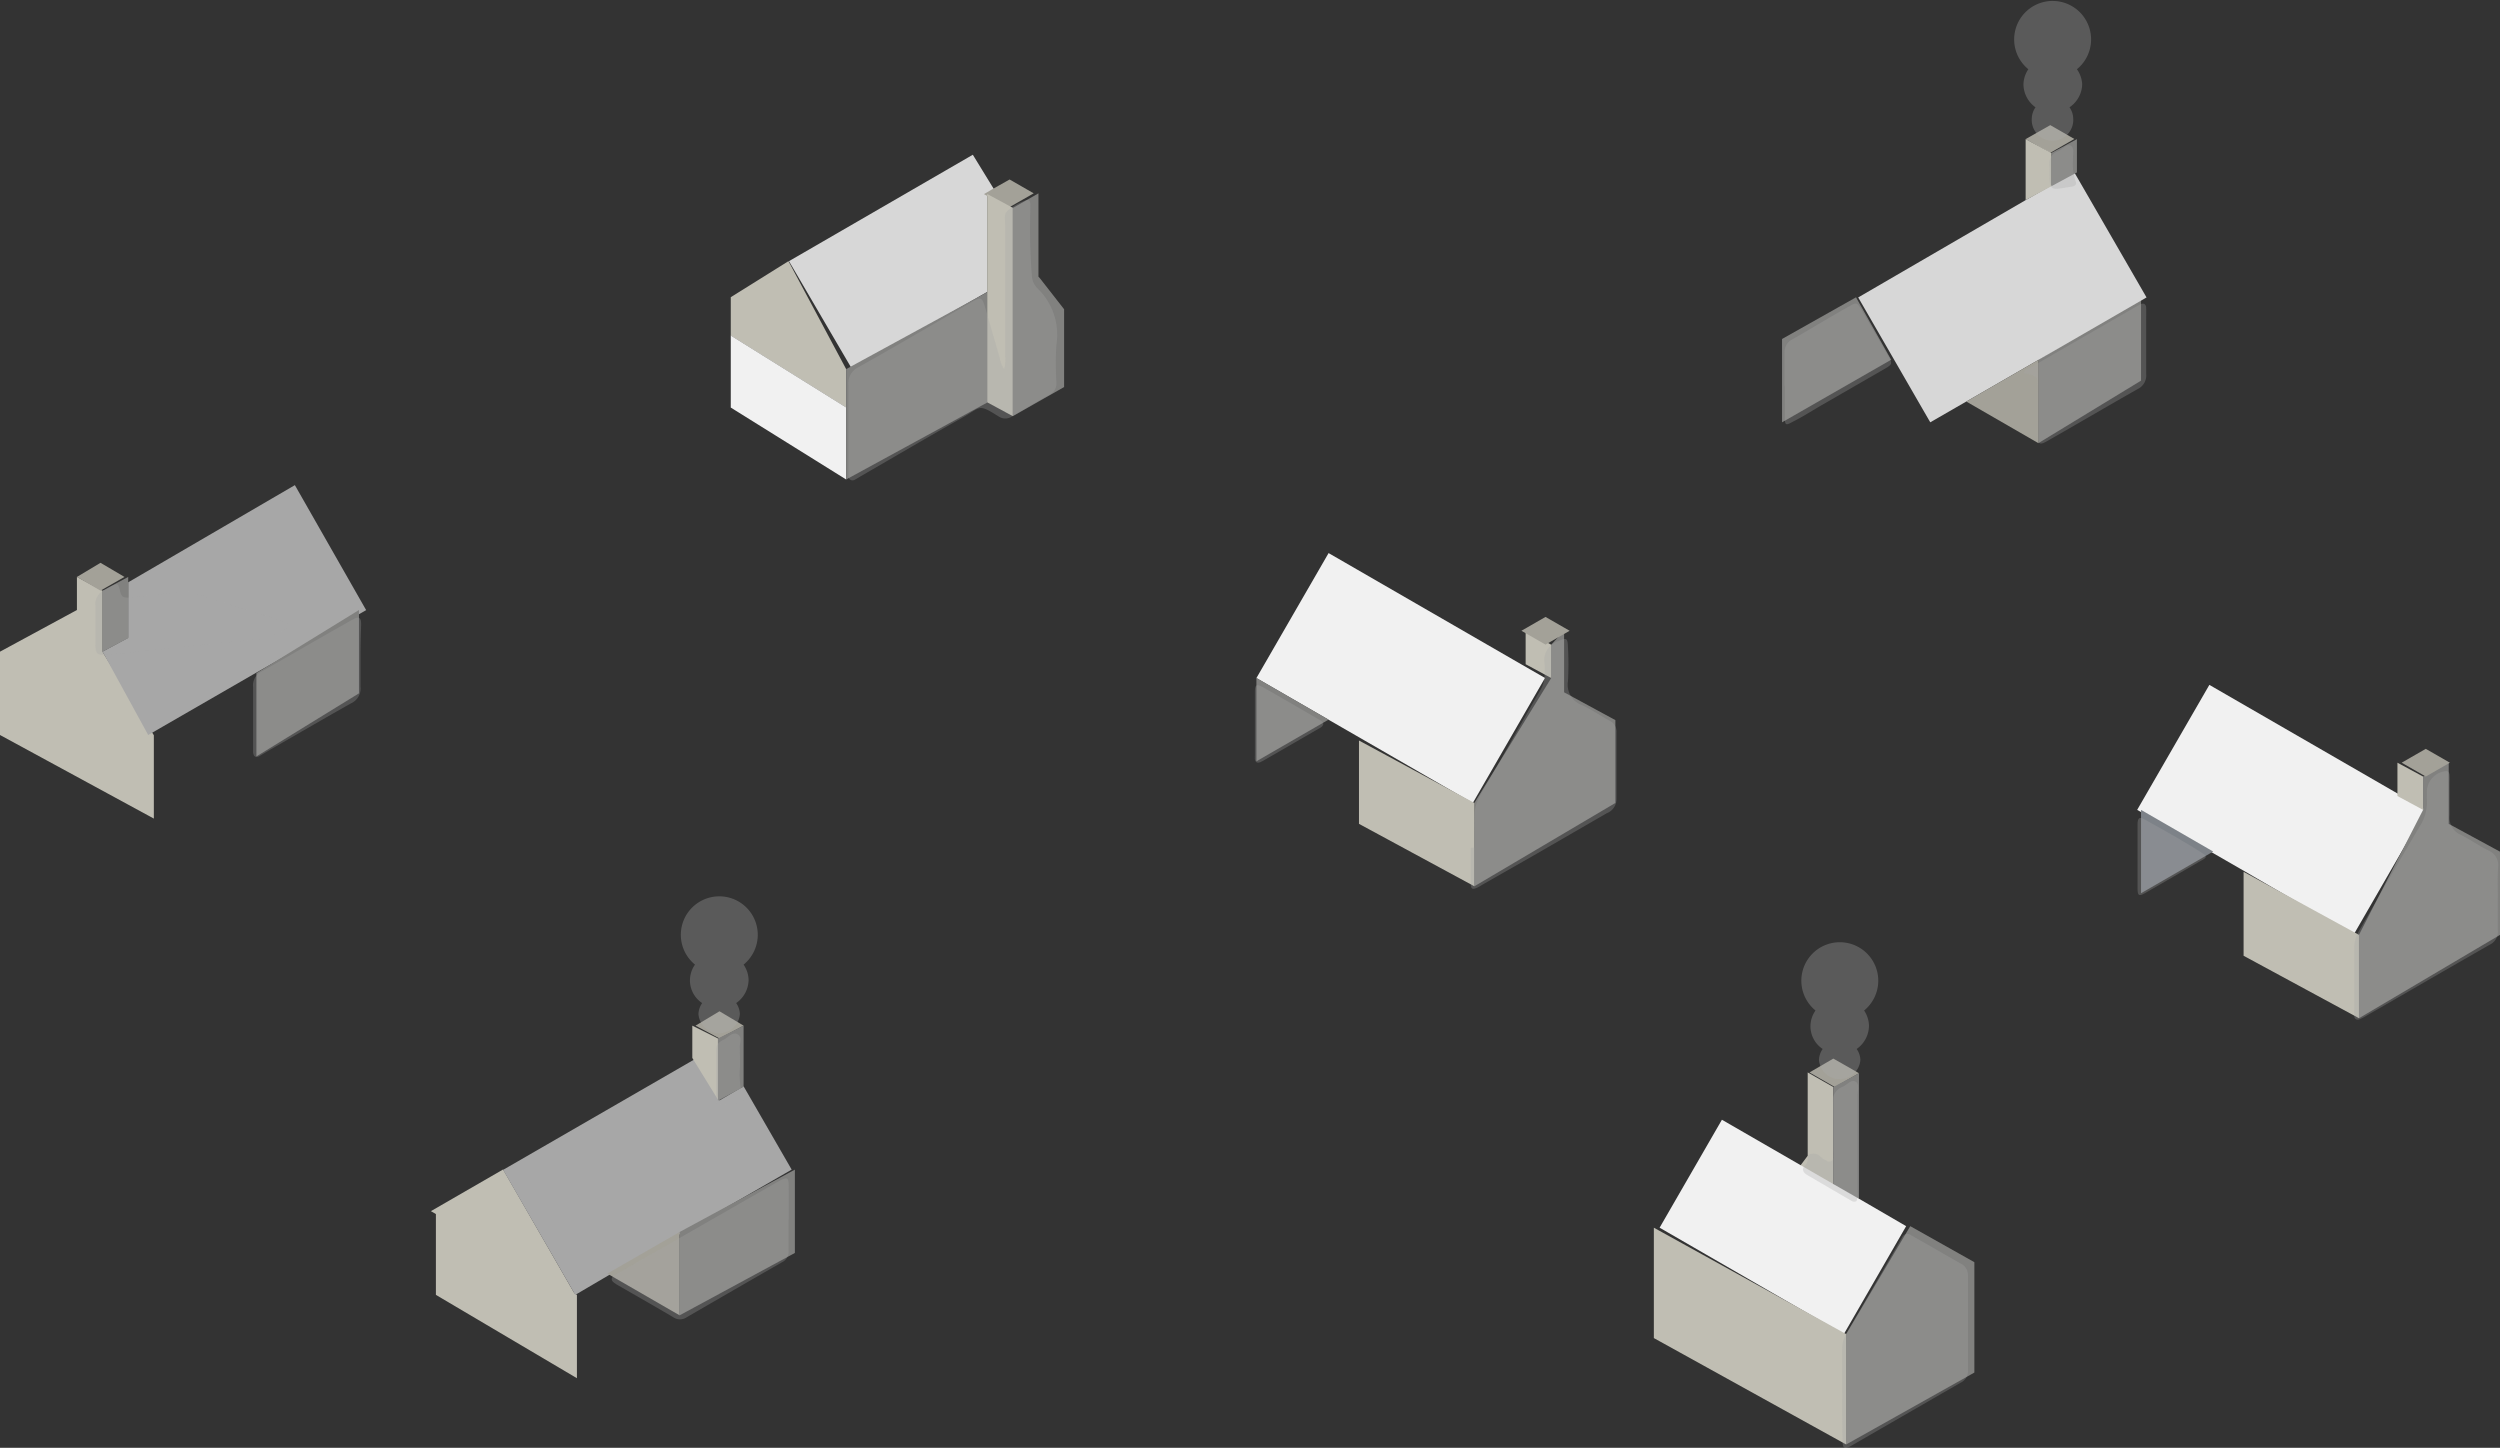 <svg xmlns="http://www.w3.org/2000/svg" viewBox="0 0 195 112.93"><rect x="0" y="0" width="195" height="112.93" fill="#333333" stroke="none"/><defs><style>.cls-1{isolation:isolate;}.cls-2{fill:#f1f1f1;}.cls-3{fill:#81817f;}.cls-4{fill:#c0beb3;}.cls-5{fill:#a3a198;}.cls-6{fill:#d7d7d7;}.cls-7{fill:#7d8288;}.cls-8{fill:#a7a7a7;}.cls-9{opacity:0.29;}.cls-11,.cls-9{mix-blend-mode:multiply;}.cls-10{fill:#a6a6a6;}.cls-11{fill:#acacac;opacity:0.33;}</style></defs><title>0</title><g class="cls-1"><g id="Layer_2" data-name="Layer 2"><g id="menu_bar" data-name="menu bar"><path class="cls-2" d="M98,52.89l5.63-9.75,15,8.66,1.88,1.08-5.63,9.75-8.44-4.87-2.81-1.62Zm0,0"/><path class="cls-3" d="M98,59.38v-6.5l5.63,3.25Zm0,0"/><path class="cls-3" d="M126,62.63l-11,6.5v-6.5l6-9.75v-2.6l1-1.08V54l4,2.17Zm.18,0"/><path class="cls-4" d="M115,62.63v6.5l-9-4.87v-6.5Zm-.07,0"/><path class="cls-4" d="M121,50.29v2.6l-2-1.08V49.2Zm-.45,0"/><path class="cls-5" d="M122.43,49.2l-1.88,1.08-1.88-1.08,1.88-1.08Zm0,0"/><path class="cls-3" d="M167,23.19v6.5l-8,4.87v-6.5Zm.42,0"/><path class="cls-3" d="M139,26.44l5.77-3.25,2.74,4.87L139,32.94Zm.29,0"/><path class="cls-6" d="M161.8,13.45l5.63,9.75L159,28.07l-5.63,3.25-2.81,1.62-2.81-4.87-2.81-4.87L158,15.61l1.88-1.08Zm0,0"/><path class="cls-3" d="M162,10.85v2.6l-2,1.08v-2.6Zm-.2,0"/><path class="cls-5" d="M159.92,9.76l1.88,1.08-1.88,1.08L158,10.85Zm0,0"/><path class="cls-4" d="M158,15.61V10.85l2,1.08v2.6Zm0,0"/><path class="cls-5" d="M159,28.07v6.5l-5.63-3.25Zm0,0"/><path class="cls-2" d="M166.7,63.17l5.63-9.75,15,8.66,1.88,1.08-5.63,9.75L175.15,68l-2.81-1.62Zm0,0"/><path class="cls-7" d="M167,69.67v-6.5l5.63,3.25Zm-.3,0"/><path class="cls-3" d="M195,72.92l-11,6.5v-6.5l5-9.75v-2.6l2-1.08v4.77l4,2.17Zm-.16,0"/><path class="cls-4" d="M184,72.92v6.5l-9-4.87V68Zm-.41,0"/><path class="cls-4" d="M189,60.57v2.6l-2-1.08v-2.6Zm.21,0"/><path class="cls-5" d="M191.09,59.49l-1.88,1.08-1.88-1.08,1.88-1.08Zm0,0"/><path class="cls-4" d="M61.5,20.37,66,28.79v3l-9-5.61v-3Zm0,0"/><path class="cls-6" d="M66.46,28.79l-4.92-8.42,14.34-8.3,1.65,2.69-.53.37v7.64Zm-.11,0"/><path class="cls-2" d="M66,37.4l-9-5.61V26.17l9,5.61Zm.35,0"/><path class="cls-3" d="M66,37.4V28.79l11-6v8.61Zm.35,0"/><path class="cls-6" d="M80.62,20.33l.09.16-.09.05Zm0,0"/><path class="cls-3" d="M80.62,20.55l.09-.05v1.2l-.09-.12Zm0,0"/><path class="cls-3" d="M83,24.12v6.07l-4,2.27V16.22l2-1.14v6.5l.11.12Zm-.41,0"/><path class="cls-5" d="M78.75,14l1.88,1.08-2,1.14-1.88-1.08.63-.37Zm0,0"/><path class="cls-4" d="M77,15.13l2,1.08V32.46l-2-1.08V15.13Zm-.22,0"/><path class="cls-4" d="M33.61,94.47l5.63-3.25L44.87,101Zm0,0"/><path class="cls-4" d="M34,101v-6.5L45,101v6.5Zm-.39,0"/><path class="cls-8" d="M44.87,101l-5.63-9.75,15-8.66,1.88,3.25L58,84.73l3.75,6.5L53.31,96.1l-5.63,3.25Zm0,0"/><path class="cls-3" d="M53,96.1l9-4.87v6.5l-9,4.87Zm.31,0"/><path class="cls-5" d="M56.12,78.88,58,80,56.12,81,54.25,80Zm0,0"/><path class="cls-3" d="M58,80v4.77l-2,1.08V81Zm0,0"/><path class="cls-4" d="M56,81v4.77l-2-3.25V80Zm.12,0"/><path class="cls-5" d="M53,102.59l-5.63-3.25L53,96.1Zm.31,0"/><path class="cls-4" d="M141,90.15v-6.5l2,1.14v7.64l-2.59-1.49Zm.14,0"/><path class="cls-5" d="M141.14,83.65,143,82.57l2,1.14-1.88,1.08Zm0,0"/><path class="cls-3" d="M143,84.79l2-1.08v9.8l-2-1.08Zm.11,0"/><path class="cls-3" d="M149,95.64l5,2.81v8.61l-10,5.61v-8.61Zm-.32,0"/><path class="cls-2" d="M148.68,95.64l-4.86,8.42-14.37-8.3,4.86-8.42,6.22,3.59,2.58,1.49L145,93.5Zm0,0"/><path class="cls-4" d="M129,95.76l15,8.3v8.61l-15-8.3Zm.45,0"/><path class="cls-4" d="M0,57.33v-6.5l6-3.25V45l2,1.08v4.77l4,6.5v6.5Zm.34,0"/><path class="cls-8" d="M20,52.46l-8.44,4.87L8,50.83l2-1.08V45.42l13-7.58,5.56,9.75Zm0,0"/><path class="cls-3" d="M28,47.58v6.5L20,59v-6.5Zm.47,0"/><path class="cls-5" d="M7.84,46.07,6,45,7.84,43.9,9.71,45Zm0,0"/><path class="cls-3" d="M8,50.83V46.07L10,45v4.77Zm-.16,0"/><g class="cls-9"><path class="cls-10" d="M78.32,28.78a2.52,2.52,0,0,0,.08-1c0-3.41,0-6.83,0-10.24,0-.37-.12-.79.16-1.08A4.31,4.31,0,0,1,80,15.63c.2-.09.34,0,.36.23s0,.46,0,.69a47.29,47.29,0,0,0,.12,4.9,1.56,1.56,0,0,0,.4,1,5,5,0,0,1,1.52,4.43,22.75,22.75,0,0,0,0,2.92,1,1,0,0,1-.55,1c-1,.54-1.94,1.11-2.91,1.68a.93.93,0,0,1-1.05,0c-1.6-1-1.33-.75-2.76.06-2.7,1.52-5.37,3.09-8.05,4.64-.15.09-.29.18-.45.26s-.43,0-.45-.28c0-.14,0-.29,0-.43,0-2.24,0-4.47,0-6.71a1.38,1.38,0,0,1,.78-1.38c3-1.68,5.91-3.4,8.87-5.1.69-.39.77-.36,1,.41.39,1.32.77,2.64,1.16,4A2.15,2.15,0,0,0,78.32,28.78Z"/><path class="cls-10" d="M115,66.1v-1c0-2.15-.11-2.15,1-4,1.4-2.41,2.72-4.82,4.12-7.22a2.49,2.49,0,0,0,.36-1.47c0-.2,0-.41,0-.6A1.57,1.57,0,0,1,121.56,50c.63-.27.72-.24.74.48a23.85,23.85,0,0,1,0,2.67A1.68,1.68,0,0,0,123.4,55c.75.35,1.44.83,2.17,1.23a.93.93,0,0,1,.52.91c0,1.72,0,3.44,0,5.16a1.19,1.19,0,0,1-.76,1.13l-5.66,3.27-4,2.28c-.12.07-.24.15-.37.22-.46.22-.57.18-.58-.32,0-.92,0-1.75,0-2.75Z"/><path class="cls-10" d="M194.83,70.07c0,.83,0,1.66,0,2.5a1.1,1.1,0,0,1-.62,1.11c-3.26,1.86-6.51,3.75-9.77,5.63a3,3,0,0,1-.38.19c-.23.09-.4,0-.43-.24a4,4,0,0,1,0-.51c0-1.61,0-3.21,0-4.82a2.49,2.49,0,0,1,.36-1.3c1.57-2.7,3.12-5.42,4.71-8.11a3.53,3.53,0,0,0,.6-2.2,3.94,3.94,0,0,1,0-.43,1.63,1.63,0,0,1,1.34-1.72c.25-.07.39,0,.43.27a4.68,4.68,0,0,1,0,.6c0,.86,0,1.72,0,2.58a1.44,1.44,0,0,0,.88,1.5c.74.38,1.43.86,2.17,1.23a1.23,1.23,0,0,1,.73,1.31C194.8,68.46,194.83,69.27,194.83,70.07Z"/><path class="cls-10" d="M143.69,108.65c0-1.15,0-2.3,0-3.44a2.17,2.17,0,0,1,.3-1.15q2.08-3.57,4.14-7.15l.22-.37a.46.46,0,0,1,.72-.19l1.2.68c.87.5,1.73,1,2.61,1.5a1,1,0,0,1,.62,1c0,2.44,0,4.88,0,7.32a1,1,0,0,1-.57,1l-8.5,4.9c-.57.33-.7.26-.71-.38C143.68,111.12,143.69,109.88,143.69,108.65Z"/><path class="cls-10" d="M61.51,95.1c0,1,0,1.64,0,2.47a.91.91,0,0,1-.52.89q-3.73,2.14-7.45,4.3a.91.91,0,0,1-1,0c-1.43-.85-2.88-1.67-4.32-2.5a2.63,2.63,0,0,1-.36-.24c-.21-.17-.18-.34,0-.49s.29-.18.44-.27l12.22-7c1-.56,1-.52,1,.63,0,.75,0,1.26,0,2.26Z"/><path class="cls-10" d="M157.89,29.1c0-.24.25-.3.41-.39l8.26-4.76.38-.21c.28-.14.45,0,.46.26s0,.86,0,1.29c0,1.29,0,2.58,0,3.87a1.17,1.17,0,0,1-.65,1.18c-2.37,1.34-4.71,2.72-7.08,4.07-.58.33-.72.25-.73-.48,0-1.15,0-2.29,0-3.44S159,29.34,157.89,29.1Z"/><path class="cls-10" d="M28.12,51.23c0,.77,0,1.55,0,2.32a1.27,1.27,0,0,1-.74,1.31c-2.05,1.15-4.08,2.34-6.12,3.51-.35.2-.69.41-1,.59s-.49.06-.52-.3c0-.14,0-.29,0-.43,0-1.55,0-3.1,0-4.65a1.19,1.19,0,0,1,.65-1.19c2.34-1.33,4.67-2.69,7-4l.31-.16c.28-.13.44,0,.46.27s0,.34,0,.52Q28.12,50.11,28.12,51.23Z"/><path class="cls-10" d="M22.58,48.78a4.86,4.86,0,0,1-2.43,1.09c-2.6.23-5.19.52-7.78.79-1.31.13-2.62.29-3.93.4-.87.07-1,0-1-.88s0-2,0-2.92A1.2,1.2,0,0,1,8.21,46c.18-.08.34-.21.52-.3.44-.22.49-.19.61.31s.19.65.8.59l4-.42a2.16,2.16,0,0,1,.93.06L22.2,48.5A.49.49,0,0,1,22.58,48.78Z"/><path class="cls-10" d="M139.2,30.1c0-1,0-1.77,0-2.6a1.07,1.07,0,0,1,.55-1c1.52-.86,3-1.78,4.55-2.64.49-.28.55-.27.87.26.71,1.21,1.41,2.42,2.11,3.64.34.6.33.66-.26,1l-4.77,2.75c-.82.47-1.63,1-2.46,1.41-.44.24-.56.28-.57-.23,0-.89,0-1.56,0-2.56Z"/><path class="cls-10" d="M144.81,93.68a.34.34,0,0,1-.37,0l-3.43-2c-.37-.21-.53-.49-.19-.81s0-.84.53-.88.62.27.92.43c.1.05.2.12.3.17s.39,0,.41-.23,0-.4,0-.6c0-1.23,0-2.46,0-3.7a1.15,1.15,0,0,1,.74-1.29c.34-.13.65-.59,1-.41s.17.73.17,1.11c0,2.43,0,4.87,0,7.31A2,2,0,0,1,144.81,93.68Z"/><path class="cls-10" d="M103.22,56.48c-.06.21-.22.28-.37.36l-4.17,2.41a3.31,3.31,0,0,1-.38.2c-.23.1-.39,0-.42-.24a2.26,2.26,0,0,1,0-.26c0-1.63,0-3.27,0-4.9,0-.67.11-.74.69-.41,1.42.8,2.83,1.63,4.25,2.45C103,56.19,103.17,56.28,103.22,56.48Z"/><path class="cls-10" d="M172.06,66.82c0,.05-.08.14-.15.18-1.54.89-3.07,1.79-4.61,2.67-.45.25-.57.19-.57-.32q0-2.54,0-5.07c0-.47.15-.58.5-.39,1.62.91,3.26,1.79,4.81,2.83C172,66.73,172,66.77,172.06,66.82Z"/><path class="cls-8" d="M57.72,83.21a6.67,6.67,0,0,0,.22,2.42c.09.19,0,.34-.24.37-.45.06-.91.12-1.36.16s-.48-.17-.48-.47q0-1.93,0-3.86c0-.41.32-.6.62-.75s.66-.63,1.05-.4.16.68.17,1S57.72,82.63,57.72,83.21Z"/><path class="cls-8" d="M159.86,13.38a3.76,3.76,0,0,0,0-.43,1,1,0,0,1,.67-1.15c.36-.15.69-.63,1-.43s.13.73.16,1.12a4.26,4.26,0,0,0,.19,1.6c.13.28,0,.43-.29.47l-.34.05C159.89,14.85,159.86,14.83,159.86,13.38Z"/></g><path class="cls-11" d="M162.41,6.58A2.21,2.21,0,0,0,162,5.4a3,3,0,1,0-3.79,0,2.21,2.21,0,0,0-.38,1.18,2.23,2.23,0,0,0,.94,1.79,1.57,1.57,0,0,0-.29.86,1.62,1.62,0,1,0,3.23,0,1.57,1.57,0,0,0-.29-.86A2.23,2.23,0,0,0,162.41,6.58Z"/><path class="cls-11" d="M58.39,76.42A2.21,2.21,0,0,0,58,75.24a3,3,0,1,0-3.79,0,2.12,2.12,0,0,0,.56,3,1.57,1.57,0,0,0-.29.86,1.62,1.62,0,0,0,3.23,0,1.57,1.57,0,0,0-.29-.86A2.23,2.23,0,0,0,58.39,76.42Z"/><path class="cls-11" d="M145.78,80a2.21,2.21,0,0,0-.38-1.18,3,3,0,1,0-3.79,0,2.12,2.12,0,0,0,.56,3,1.57,1.57,0,0,0-.29.86,1.62,1.62,0,0,0,3.23,0,1.57,1.57,0,0,0-.29-.86A2.23,2.23,0,0,0,145.78,80Z"/></g></g></g></svg>